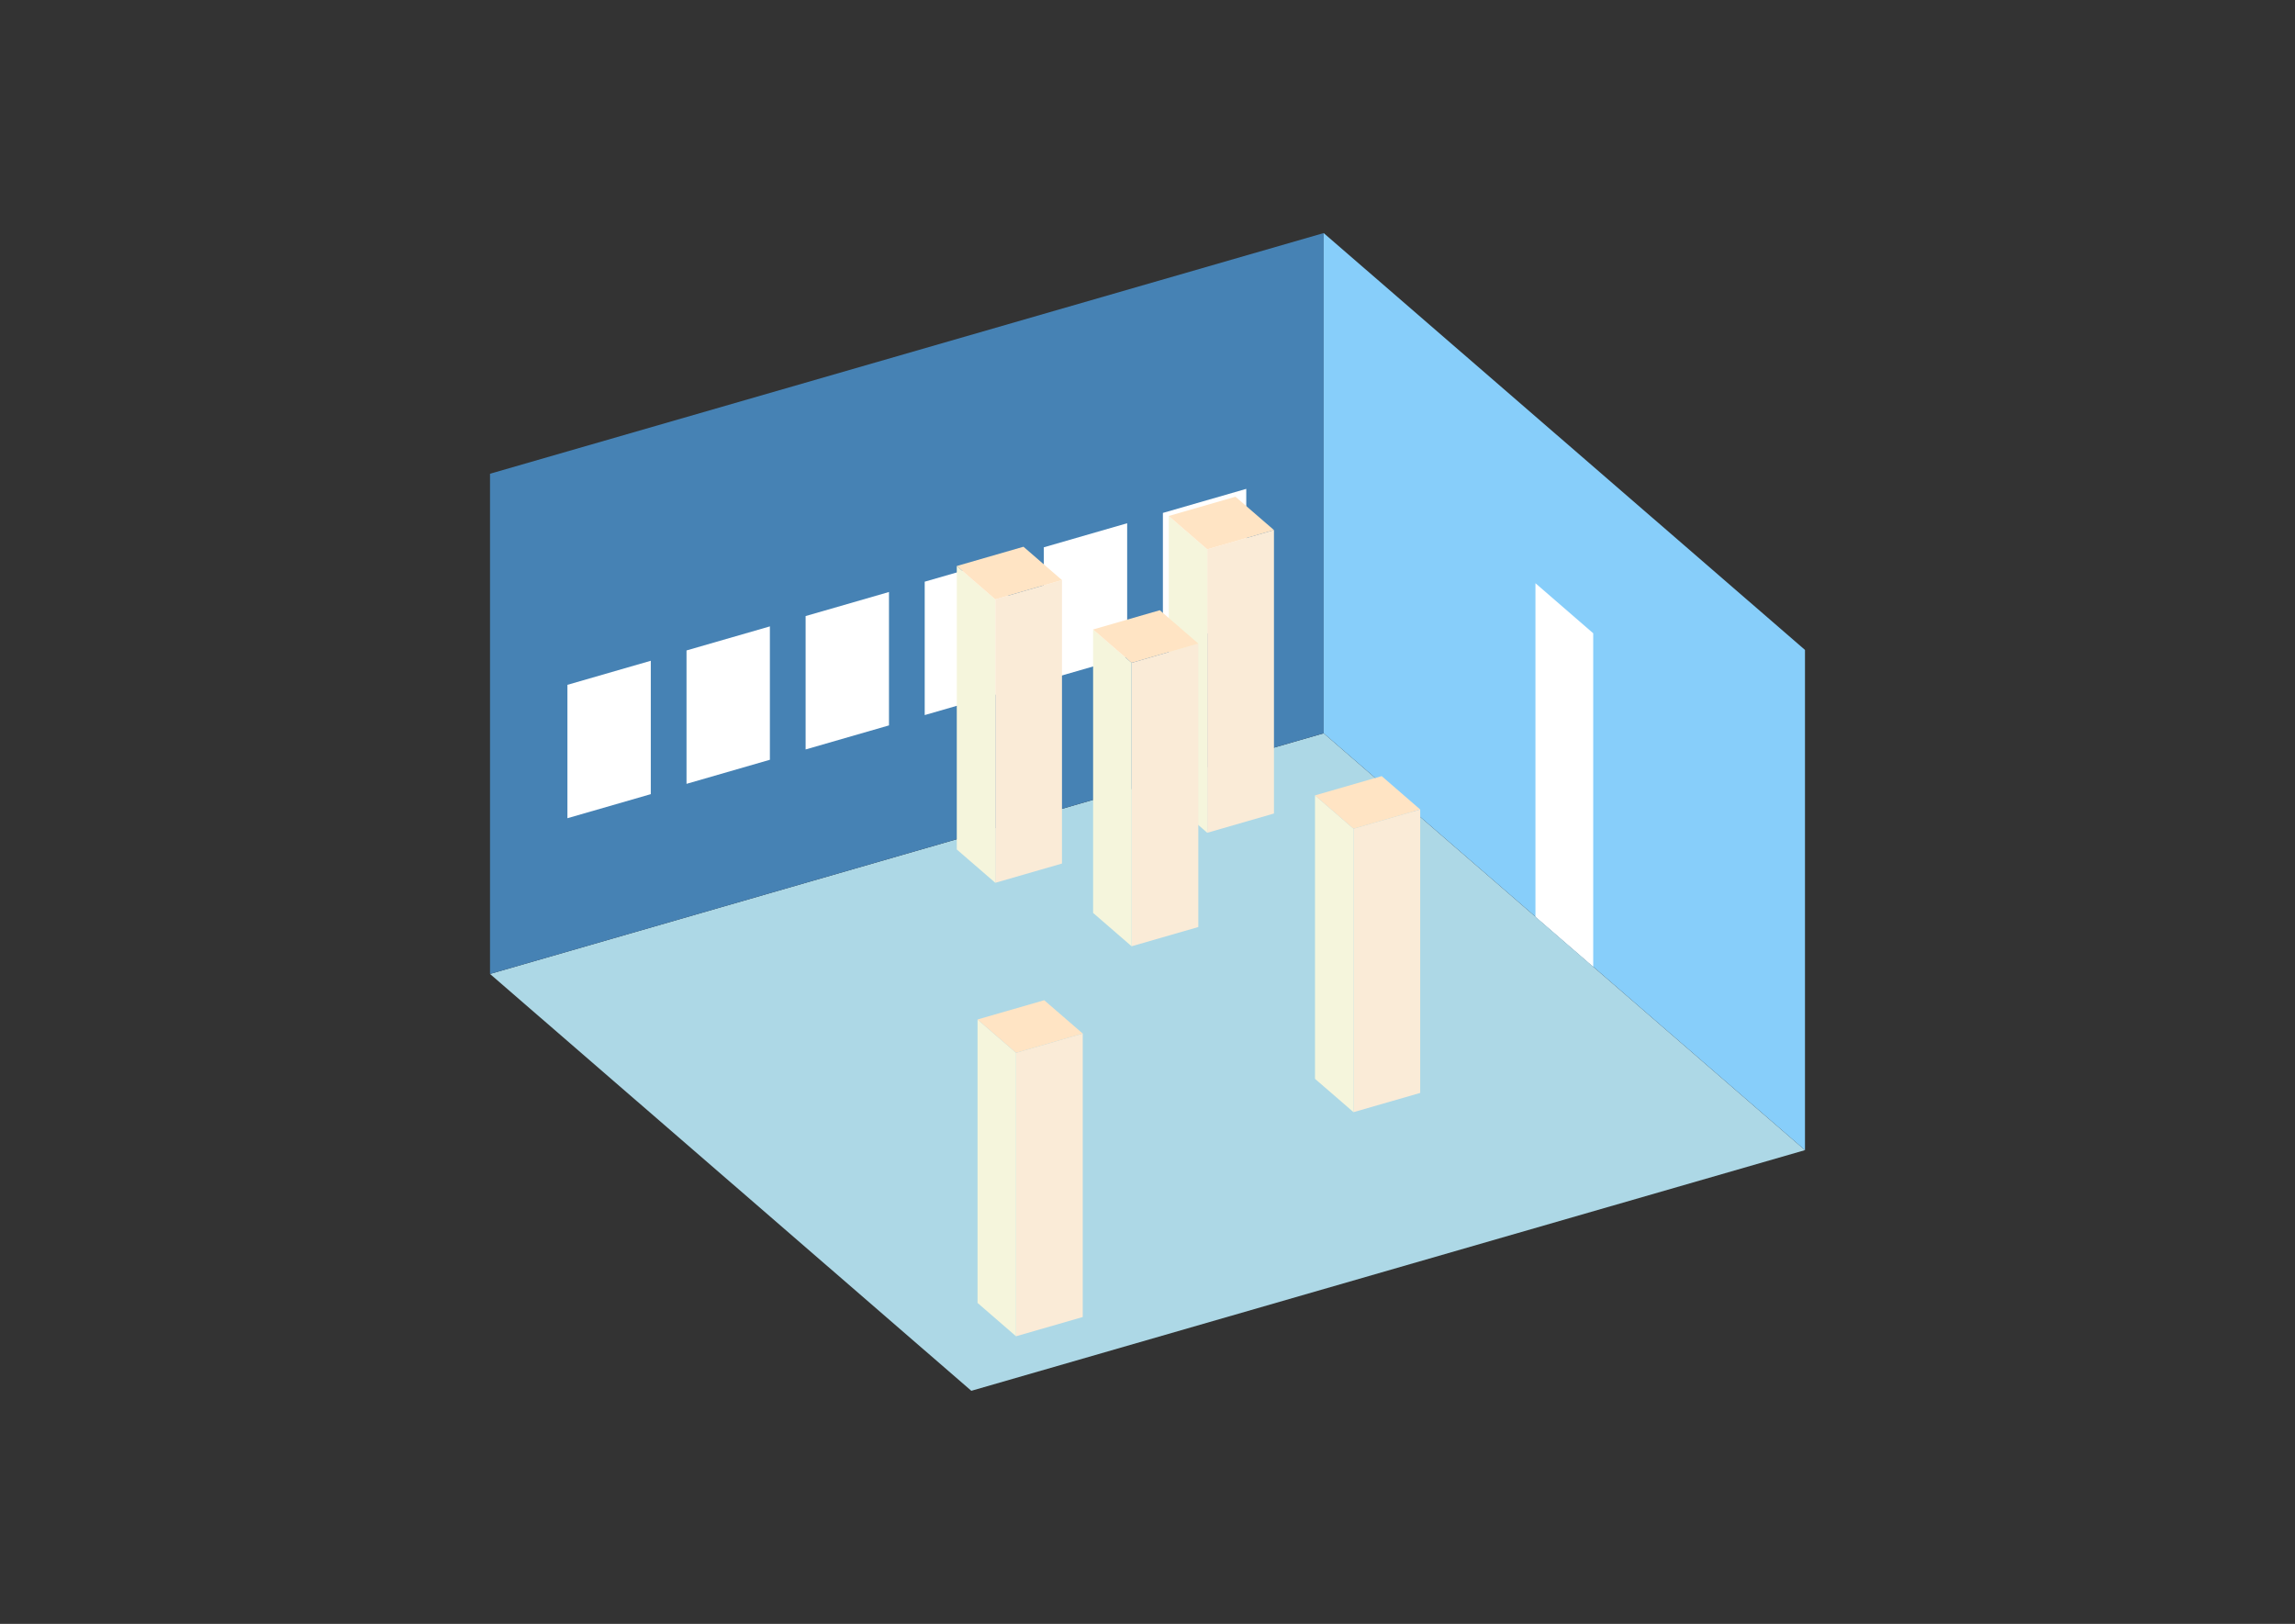 <?xml version="1.0" encoding="UTF-8"?>
<svg
  xmlns="http://www.w3.org/2000/svg"
  width="848"
  height="600"
  style="background-color:white"
>
  <rect width="100%" height="100%" fill="#333333" stroke="none"/>
  <polygon fill="lightblue" points="358.904,513.881 181.06,359.863 489.096,270.941 666.94,424.959" />
  <polygon fill="steelblue" points="181.06,359.863 181.06,175.041 489.096,86.119 489.096,270.941" />
  <polygon fill="lightskyblue" points="666.94,424.959 666.94,240.137 489.096,86.119 489.096,270.941" />
  <polygon fill="white" points="588.689,357.191 588.689,233.976 567.347,215.494 567.347,338.709" />
  <polygon fill="white" points="209.663,302.32 209.663,253.034 240.467,244.142 240.467,293.428" />
  <polygon fill="white" points="253.668,289.617 253.668,240.331 284.472,231.439 284.472,280.725" />
  <polygon fill="white" points="297.673,276.914 297.673,227.628 328.477,218.736 328.477,268.022" />
  <polygon fill="white" points="341.678,264.211 341.678,214.925 372.482,206.033 372.482,255.318" />
  <polygon fill="white" points="385.684,251.507 385.684,202.222 416.487,193.329 416.487,242.615" />
  <polygon fill="white" points="429.689,238.804 429.689,189.518 460.492,180.626 460.492,229.912" />
  <polygon fill="antiquewhite" points="500.12,410.932 500.12,306.199 524.763,299.086 524.763,403.818" />
  <polygon fill="beige" points="500.12,410.932 500.12,306.199 485.893,293.878 485.893,398.61" />
  <polygon fill="bisque" points="500.12,306.199 485.893,293.878 510.535,286.764 524.763,299.086" />
  <polygon fill="antiquewhite" points="375.43,493.734 375.43,389.002 400.072,381.888 400.072,486.621" />
  <polygon fill="beige" points="375.43,493.734 375.43,389.002 361.202,376.681 361.202,481.413" />
  <polygon fill="bisque" points="375.43,389.002 361.202,376.681 385.845,369.567 400.072,381.888" />
  <polygon fill="antiquewhite" points="446.085,307.696 446.085,202.963 470.728,195.85 470.728,300.582" />
  <polygon fill="beige" points="446.085,307.696 446.085,202.963 431.857,190.642 431.857,295.374" />
  <polygon fill="bisque" points="446.085,202.963 431.857,190.642 456.5,183.528 470.728,195.85" />
  <polygon fill="antiquewhite" points="418.132,349.635 418.132,244.903 442.774,237.789 442.774,342.522" />
  <polygon fill="beige" points="418.132,349.635 418.132,244.903 403.904,232.582 403.904,337.314" />
  <polygon fill="bisque" points="418.132,244.903 403.904,232.582 428.547,225.468 442.774,237.789" />
  <polygon fill="antiquewhite" points="367.758,326.182 367.758,221.45 392.401,214.336 392.401,319.068" />
  <polygon fill="beige" points="367.758,326.182 367.758,221.45 353.531,209.128 353.531,313.861" />
  <polygon fill="bisque" points="367.758,221.45 353.531,209.128 378.174,202.015 392.401,214.336" />
</svg>
